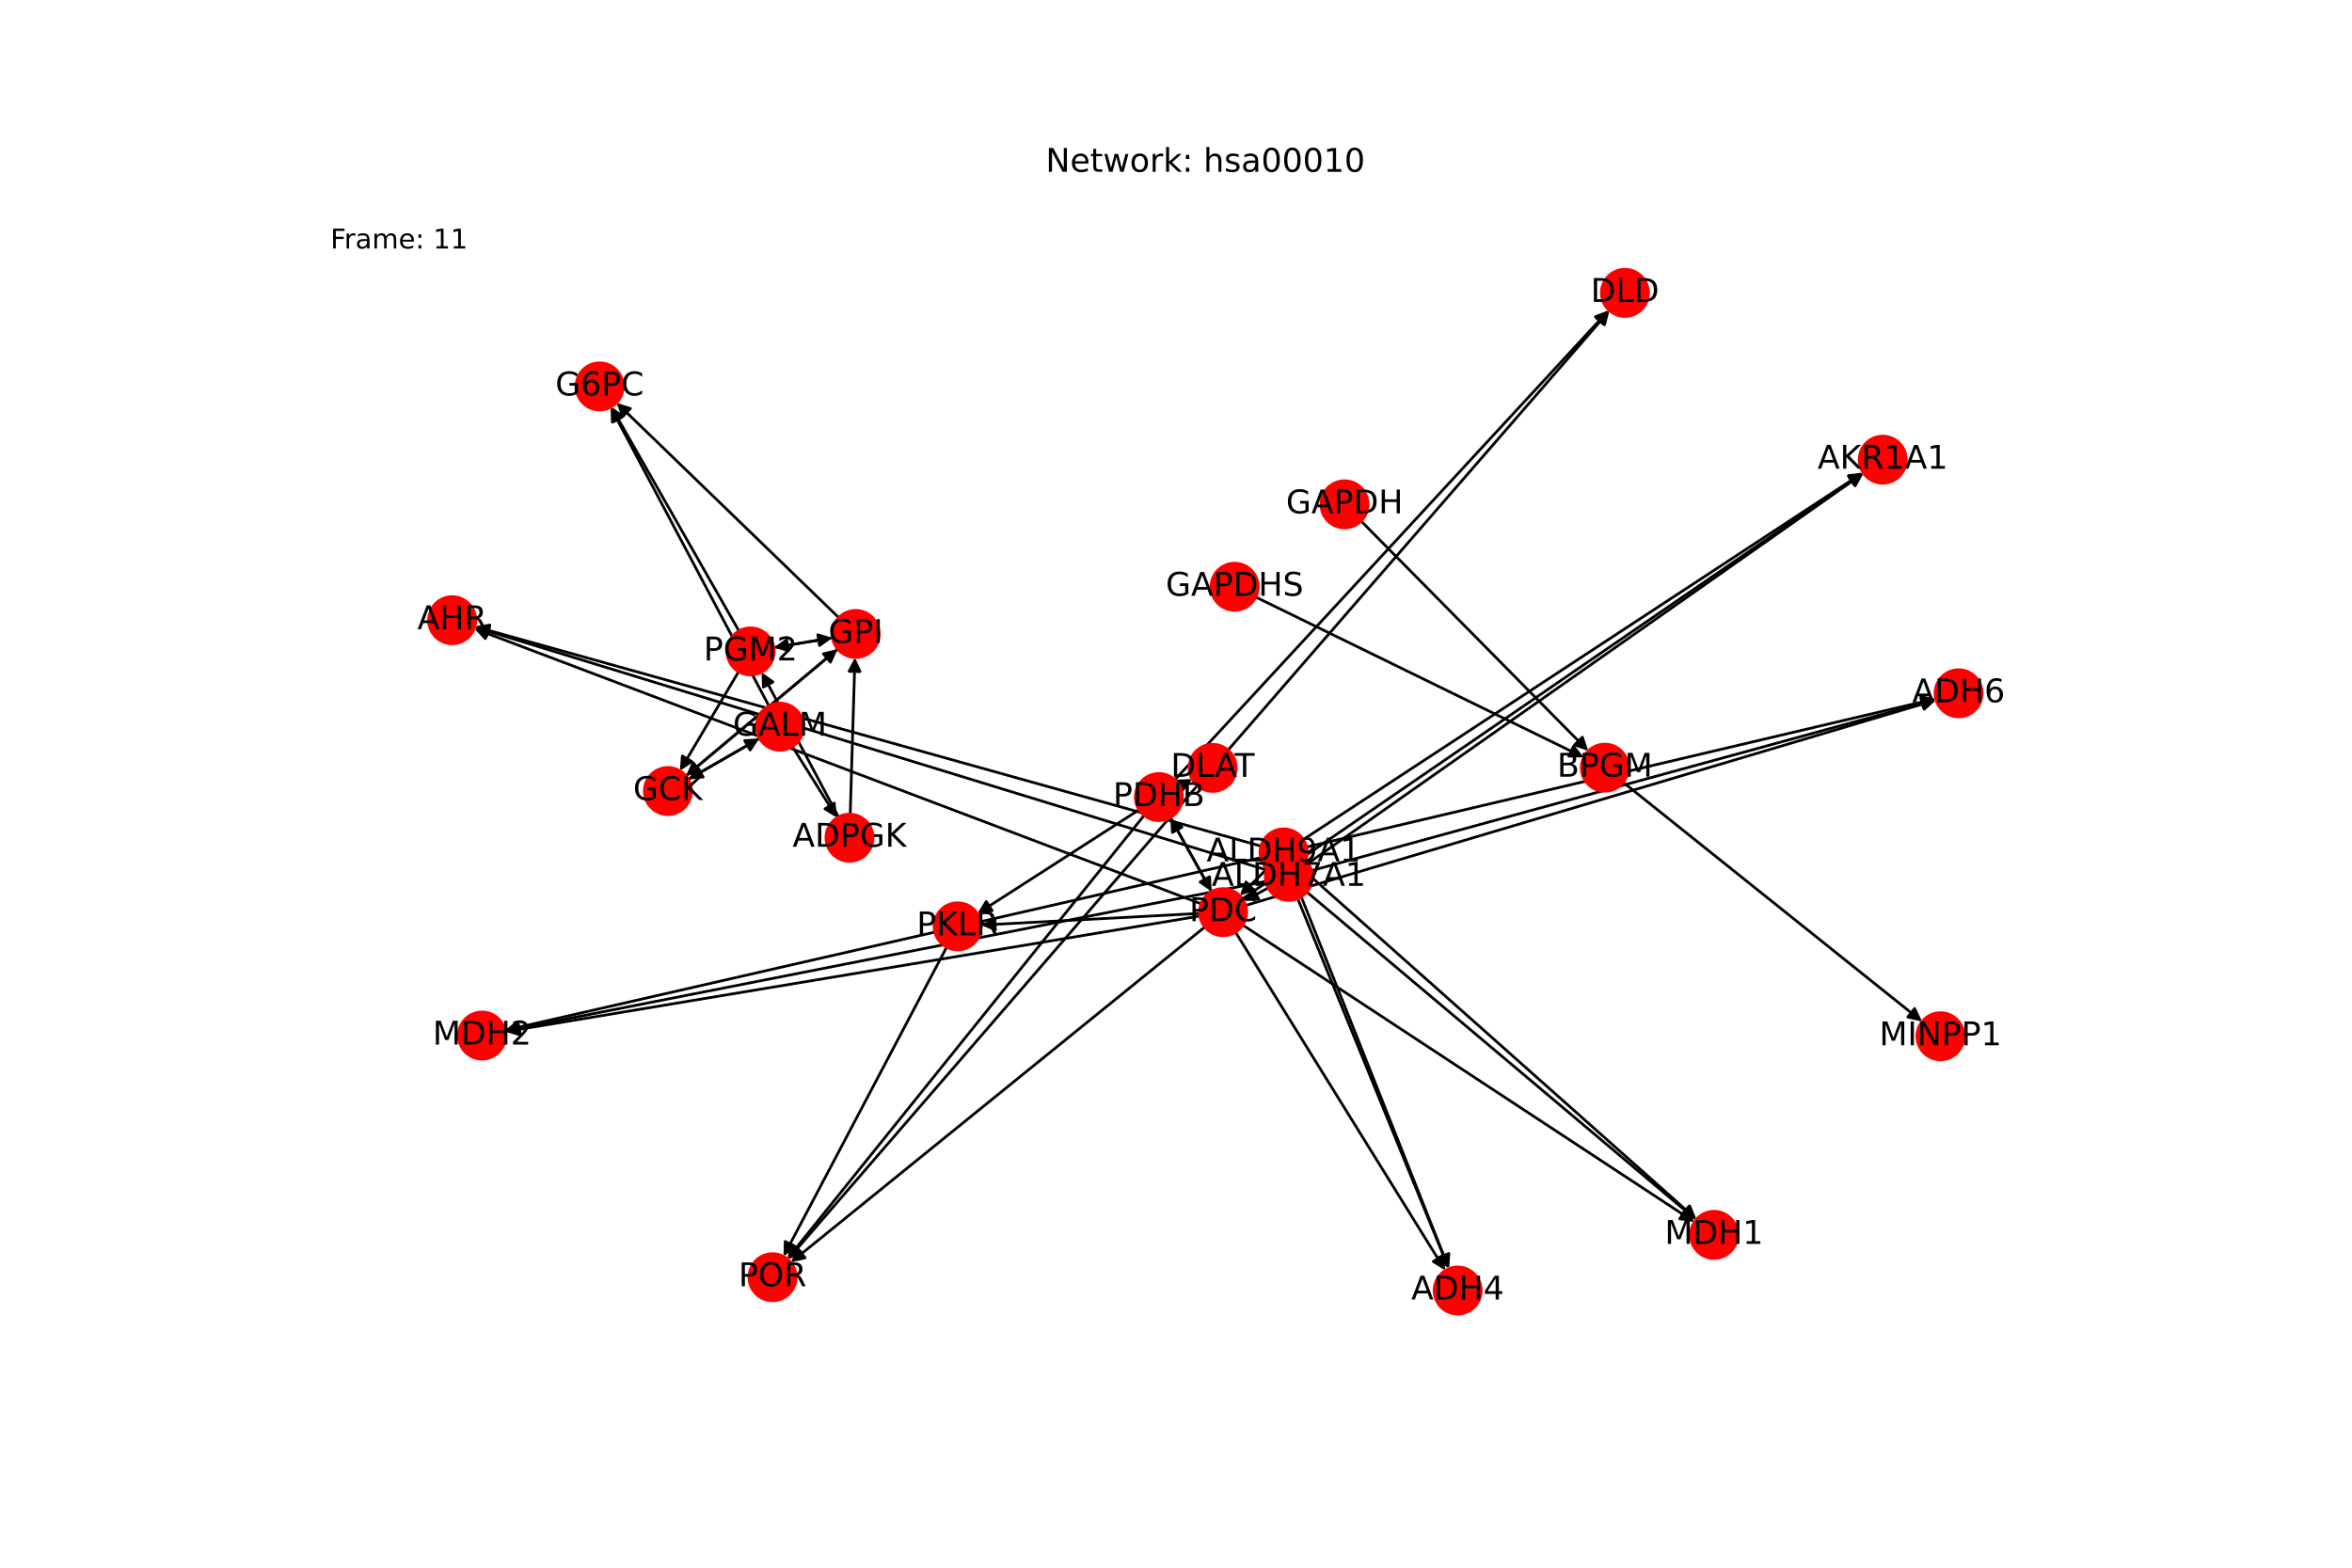 <?xml version="1.0" encoding="utf-8" standalone="no"?>
<!DOCTYPE svg PUBLIC "-//W3C//DTD SVG 1.1//EN"
  "http://www.w3.org/Graphics/SVG/1.1/DTD/svg11.dtd">
<!-- Created with matplotlib (https://matplotlib.org/) -->
<svg height="576pt" version="1.1" viewBox="0 0 864 576" width="864pt" xmlns="http://www.w3.org/2000/svg" xmlns:xlink="http://www.w3.org/1999/xlink">
 <defs>
  <style type="text/css">*{stroke-linecap:butt;stroke-linejoin:round;}</style>
 </defs>
 <g id="figure_1">
  <g id="patch_1">
   <path d="M 0 576 
L 864 576 
L 864 0 
L 0 0 
z
" style="fill:#ffffff;"/>
  </g>
  <g id="axes_1">
   <g id="patch_2">
    <path clip-path="url(#p2b8eb6b632)" d="M 456.444 330.247 
Q 570.466 252.021 683.567 174.427 
" style="fill:none;stroke:#000000;stroke-linecap:round;"/>
    <path clip-path="url(#p2b8eb6b632)" d="M 679.137 175.041 
L 683.567 174.427 
L 681.4 178.339 
L 679.137 175.041 
z
" style="stroke:#000000;stroke-linecap:round;"/>
   </g>
   <g id="patch_3">
    <path clip-path="url(#p2b8eb6b632)" d="M 441.202 332.076 
Q 307.702 281.51 175.249 231.339 
" style="fill:none;stroke:#000000;stroke-linecap:round;"/>
    <path clip-path="url(#p2b8eb6b632)" d="M 178.281 234.626 
L 175.249 231.339 
L 179.698 230.886 
L 178.281 234.626 
z
" style="stroke:#000000;stroke-linecap:round;"/>
   </g>
   <g id="patch_4">
    <path clip-path="url(#p2b8eb6b632)" d="M 453.866 342.505 
Q 492.386 404.647 530.316 465.838 
" style="fill:none;stroke:#000000;stroke-linecap:round;"/>
    <path clip-path="url(#p2b8eb6b632)" d="M 529.909 461.385 
L 530.316 465.838 
L 526.509 463.492 
L 529.909 461.385 
z
" style="stroke:#000000;stroke-linecap:round;"/>
   </g>
   <g id="patch_5">
    <path clip-path="url(#p2b8eb6b632)" d="M 457.603 332.675 
Q 584.399 294.938 710.123 257.52 
" style="fill:none;stroke:#000000;stroke-linecap:round;"/>
    <path clip-path="url(#p2b8eb6b632)" d="M 705.718 256.744 
L 710.123 257.52 
L 706.859 260.577 
L 705.718 256.744 
z
" style="stroke:#000000;stroke-linecap:round;"/>
   </g>
   <g id="patch_6">
    <path clip-path="url(#p2b8eb6b632)" d="M 445.085 327.579 
Q 437.512 313.999 430.483 301.395 
" style="fill:none;stroke:#000000;stroke-linecap:round;"/>
    <path clip-path="url(#p2b8eb6b632)" d="M 430.685 305.863 
L 430.483 301.395 
L 434.178 303.915 
L 430.685 305.863 
z
" style="stroke:#000000;stroke-linecap:round;"/>
   </g>
   <g id="patch_7">
    <path clip-path="url(#p2b8eb6b632)" d="M 440.659 335.607 
Q 400.549 337.748 361.555 339.83 
" style="fill:none;stroke:#000000;stroke-linecap:round;"/>
    <path clip-path="url(#p2b8eb6b632)" d="M 365.656 341.614 
L 361.555 339.83 
L 365.442 337.62 
L 365.656 341.614 
z
" style="stroke:#000000;stroke-linecap:round;"/>
   </g>
   <g id="patch_8">
    <path clip-path="url(#p2b8eb6b632)" d="M 456.539 339.901 
Q 539.479 394.43 621.485 448.343 
" style="fill:none;stroke:#000000;stroke-linecap:round;"/>
    <path clip-path="url(#p2b8eb6b632)" d="M 619.241 444.475 
L 621.485 448.343 
L 617.044 447.817 
L 619.241 444.475 
z
" style="stroke:#000000;stroke-linecap:round;"/>
   </g>
   <g id="patch_9">
    <path clip-path="url(#p2b8eb6b632)" d="M 440.759 336.568 
Q 313.187 357.814 186.718 378.876 
" style="fill:none;stroke:#000000;stroke-linecap:round;"/>
    <path clip-path="url(#p2b8eb6b632)" d="M 190.992 380.192 
L 186.718 378.876 
L 190.335 376.246 
L 190.992 380.192 
z
" style="stroke:#000000;stroke-linecap:round;"/>
   </g>
   <g id="patch_10">
    <path clip-path="url(#p2b8eb6b632)" d="M 442.573 340.599 
Q 366.545 402.21 291.386 463.117 
" style="fill:none;stroke:#000000;stroke-linecap:round;"/>
    <path clip-path="url(#p2b8eb6b632)" d="M 295.753 462.153 
L 291.386 463.117 
L 293.234 459.045 
L 295.753 462.153 
z
" style="stroke:#000000;stroke-linecap:round;"/>
   </g>
   <g id="patch_11">
    <path clip-path="url(#p2b8eb6b632)" d="M 451.147 275.585 
Q 521.193 194.865 590.506 114.99 
" style="fill:none;stroke:#000000;stroke-linecap:round;"/>
    <path clip-path="url(#p2b8eb6b632)" d="M 586.374 116.701 
L 590.506 114.99 
L 589.395 119.322 
L 586.374 116.701 
z
" style="stroke:#000000;stroke-linecap:round;"/>
   </g>
   <g id="patch_12">
    <path clip-path="url(#p2b8eb6b632)" d="M 439.807 288.682 
Q 364.63 375.7 290.183 461.872 
" style="fill:none;stroke:#000000;stroke-linecap:round;"/>
    <path clip-path="url(#p2b8eb6b632)" d="M 294.312 460.153 
L 290.183 461.872 
L 291.285 457.538 
L 294.312 460.153 
z
" style="stroke:#000000;stroke-linecap:round;"/>
   </g>
   <g id="patch_13">
    <path clip-path="url(#p2b8eb6b632)" d="M 282.44 259.335 
Q 253.382 204.481 224.846 150.615 
" style="fill:none;stroke:#000000;stroke-linecap:round;"/>
    <path clip-path="url(#p2b8eb6b632)" d="M 224.951 155.086 
L 224.846 150.615 
L 228.486 153.214 
L 224.951 155.086 
z
" style="stroke:#000000;stroke-linecap:round;"/>
   </g>
   <g id="patch_14">
    <path clip-path="url(#p2b8eb6b632)" d="M 278.983 271.303 
Q 265.923 278.812 253.833 285.765 
" style="fill:none;stroke:#000000;stroke-linecap:round;"/>
    <path clip-path="url(#p2b8eb6b632)" d="M 258.297 285.505 
L 253.833 285.765 
L 256.303 282.037 
L 258.297 285.505 
z
" style="stroke:#000000;stroke-linecap:round;"/>
   </g>
   <g id="patch_15">
    <path clip-path="url(#p2b8eb6b632)" d="M 291.092 274.325 
Q 299.277 287.389 306.869 299.506 
" style="fill:none;stroke:#000000;stroke-linecap:round;"/>
    <path clip-path="url(#p2b8eb6b632)" d="M 306.44 295.055 
L 306.869 299.506 
L 303.051 297.178 
L 306.44 295.055 
z
" style="stroke:#000000;stroke-linecap:round;"/>
   </g>
   <g id="patch_16">
    <path clip-path="url(#p2b8eb6b632)" d="M 596.298 287.472 
Q 651.187 331.399 705.202 374.627 
" style="fill:none;stroke:#000000;stroke-linecap:round;"/>
    <path clip-path="url(#p2b8eb6b632)" d="M 703.329 370.566 
L 705.202 374.627 
L 700.829 373.69 
L 703.329 370.566 
z
" style="stroke:#000000;stroke-linecap:round;"/>
   </g>
   <g id="patch_17">
    <path clip-path="url(#p2b8eb6b632)" d="M 465.818 326.27 
Q 461.377 328.657 457.921 330.514 
" style="fill:none;stroke:#000000;stroke-linecap:round;"/>
    <path clip-path="url(#p2b8eb6b632)" d="M 462.391 330.382 
L 457.921 330.514 
L 460.498 326.859 
L 462.391 330.382 
z
" style="stroke:#000000;stroke-linecap:round;"/>
   </g>
   <g id="patch_18">
    <path clip-path="url(#p2b8eb6b632)" d="M 480.537 317.19 
Q 582.537 245.534 683.622 174.521 
" style="fill:none;stroke:#000000;stroke-linecap:round;"/>
    <path clip-path="url(#p2b8eb6b632)" d="M 679.2 175.184 
L 683.622 174.521 
L 681.499 178.457 
L 679.2 175.184 
z
" style="stroke:#000000;stroke-linecap:round;"/>
   </g>
   <g id="patch_19">
    <path clip-path="url(#p2b8eb6b632)" d="M 465.172 319.63 
Q 319.78 275.024 175.457 230.745 
" style="fill:none;stroke:#000000;stroke-linecap:round;"/>
    <path clip-path="url(#p2b8eb6b632)" d="M 178.695 233.83 
L 175.457 230.745 
L 179.868 230.006 
L 178.695 233.83 
z
" style="stroke:#000000;stroke-linecap:round;"/>
   </g>
   <g id="patch_20">
    <path clip-path="url(#p2b8eb6b632)" d="M 476.721 330.186 
Q 504.459 398.161 531.776 465.099 
" style="fill:none;stroke:#000000;stroke-linecap:round;"/>
    <path clip-path="url(#p2b8eb6b632)" d="M 532.116 460.64 
L 531.776 465.099 
L 528.413 462.152 
L 532.116 460.64 
z
" style="stroke:#000000;stroke-linecap:round;"/>
   </g>
   <g id="patch_21">
    <path clip-path="url(#p2b8eb6b632)" d="M 481.803 319.88 
Q 596.472 288.45 710.063 257.315 
" style="fill:none;stroke:#000000;stroke-linecap:round;"/>
    <path clip-path="url(#p2b8eb6b632)" d="M 705.677 256.444 
L 710.063 257.315 
L 706.734 260.302 
L 705.677 256.444 
z
" style="stroke:#000000;stroke-linecap:round;"/>
   </g>
   <g id="patch_22">
    <path clip-path="url(#p2b8eb6b632)" d="M 480.073 327.747 
Q 551.551 387.941 622.173 447.414 
" style="fill:none;stroke:#000000;stroke-linecap:round;"/>
    <path clip-path="url(#p2b8eb6b632)" d="M 620.402 443.308 
L 622.173 447.414 
L 617.825 446.368 
L 620.402 443.308 
z
" style="stroke:#000000;stroke-linecap:round;"/>
   </g>
   <g id="patch_23">
    <path clip-path="url(#p2b8eb6b632)" d="M 464.952 323.841 
Q 325.263 351.326 186.67 378.594 
" style="fill:none;stroke:#000000;stroke-linecap:round;"/>
    <path clip-path="url(#p2b8eb6b632)" d="M 190.981 379.784 
L 186.67 378.594 
L 190.209 375.86 
L 190.981 379.784 
z
" style="stroke:#000000;stroke-linecap:round;"/>
   </g>
   <g id="patch_24">
    <path clip-path="url(#p2b8eb6b632)" d="M 465.377 319.283 
Q 460.422 324.173 456.263 328.278 
" style="fill:none;stroke:#000000;stroke-linecap:round;"/>
    <path clip-path="url(#p2b8eb6b632)" d="M 460.515 326.891 
L 456.263 328.278 
L 457.705 324.044 
L 460.515 326.891 
z
" style="stroke:#000000;stroke-linecap:round;"/>
   </g>
   <g id="patch_25">
    <path clip-path="url(#p2b8eb6b632)" d="M 478.786 308.449 
Q 581.587 241.047 683.453 174.257 
" style="fill:none;stroke:#000000;stroke-linecap:round;"/>
    <path clip-path="url(#p2b8eb6b632)" d="M 679.011 174.778 
L 683.453 174.257 
L 681.204 178.123 
L 679.011 174.778 
z
" style="stroke:#000000;stroke-linecap:round;"/>
   </g>
   <g id="patch_26">
    <path clip-path="url(#p2b8eb6b632)" d="M 463.204 310.869 
Q 318.824 270.537 175.519 230.506 
" style="fill:none;stroke:#000000;stroke-linecap:round;"/>
    <path clip-path="url(#p2b8eb6b632)" d="M 178.834 233.508 
L 175.519 230.506 
L 179.91 229.656 
L 178.834 233.508 
z
" style="stroke:#000000;stroke-linecap:round;"/>
   </g>
   <g id="patch_27">
    <path clip-path="url(#p2b8eb6b632)" d="M 474.739 321.247 
Q 503.506 393.676 531.861 465.067 
" style="fill:none;stroke:#000000;stroke-linecap:round;"/>
    <path clip-path="url(#p2b8eb6b632)" d="M 532.243 460.611 
L 531.861 465.067 
L 528.526 462.087 
L 532.243 460.611 
z
" style="stroke:#000000;stroke-linecap:round;"/>
   </g>
   <g id="patch_28">
    <path clip-path="url(#p2b8eb6b632)" d="M 479.968 311.212 
Q 595.515 283.965 709.974 256.975 
" style="fill:none;stroke:#000000;stroke-linecap:round;"/>
    <path clip-path="url(#p2b8eb6b632)" d="M 705.622 255.947 
L 709.974 256.975 
L 706.54 259.84 
L 705.622 255.947 
z
" style="stroke:#000000;stroke-linecap:round;"/>
   </g>
   <g id="patch_29">
    <path clip-path="url(#p2b8eb6b632)" d="M 478.015 318.951 
Q 550.599 383.457 622.347 447.22 
" style="fill:none;stroke:#000000;stroke-linecap:round;"/>
    <path clip-path="url(#p2b8eb6b632)" d="M 620.685 443.068 
L 622.347 447.22 
L 618.028 446.058 
L 620.685 443.068 
z
" style="stroke:#000000;stroke-linecap:round;"/>
   </g>
   <g id="patch_30">
    <path clip-path="url(#p2b8eb6b632)" d="M 463.099 315.128 
Q 324.309 346.84 186.608 378.304 
" style="fill:none;stroke:#000000;stroke-linecap:round;"/>
    <path clip-path="url(#p2b8eb6b632)" d="M 190.953 379.363 
L 186.608 378.304 
L 190.062 375.463 
L 190.953 379.363 
z
" style="stroke:#000000;stroke-linecap:round;"/>
   </g>
   <g id="patch_31">
    <path clip-path="url(#p2b8eb6b632)" d="M 433.33 288.719 
Q 435.593 287.491 436.873 286.796 
" style="fill:none;stroke:#000000;stroke-linecap:round;"/>
    <path clip-path="url(#p2b8eb6b632)" d="M 432.404 286.947 
L 436.873 286.796 
L 434.312 290.462 
L 432.404 286.947 
z
" style="stroke:#000000;stroke-linecap:round;"/>
   </g>
   <g id="patch_32">
    <path clip-path="url(#p2b8eb6b632)" d="M 431.599 286.489 
Q 511.316 200.23 590.274 114.791 
" style="fill:none;stroke:#000000;stroke-linecap:round;"/>
    <path clip-path="url(#p2b8eb6b632)" d="M 586.09 116.371 
L 590.274 114.791 
L 589.028 119.086 
L 586.09 116.371 
z
" style="stroke:#000000;stroke-linecap:round;"/>
   </g>
   <g id="patch_33">
    <path clip-path="url(#p2b8eb6b632)" d="M 429.938 300.418 
Q 437.511 313.998 444.54 326.602 
" style="fill:none;stroke:#000000;stroke-linecap:round;"/>
    <path clip-path="url(#p2b8eb6b632)" d="M 444.338 322.134 
L 444.54 326.602 
L 440.845 324.082 
L 444.338 322.134 
z
" style="stroke:#000000;stroke-linecap:round;"/>
   </g>
   <g id="patch_34">
    <path clip-path="url(#p2b8eb6b632)" d="M 418.434 297.533 
Q 388.754 316.602 360.015 335.066 
" style="fill:none;stroke:#000000;stroke-linecap:round;"/>
    <path clip-path="url(#p2b8eb6b632)" d="M 364.462 334.587 
L 360.015 335.066 
L 362.299 331.222 
L 364.462 334.587 
z
" style="stroke:#000000;stroke-linecap:round;"/>
   </g>
   <g id="patch_35">
    <path clip-path="url(#p2b8eb6b632)" d="M 420.29 299.601 
Q 354.754 381.063 289.92 461.653 
" style="fill:none;stroke:#000000;stroke-linecap:round;"/>
    <path clip-path="url(#p2b8eb6b632)" d="M 293.985 459.79 
L 289.92 461.653 
L 290.869 457.283 
L 293.985 459.79 
z
" style="stroke:#000000;stroke-linecap:round;"/>
   </g>
   <g id="patch_36">
    <path clip-path="url(#p2b8eb6b632)" d="M 347.749 348.012 
Q 317.788 404.815 288.349 460.628 
" style="fill:none;stroke:#000000;stroke-linecap:round;"/>
    <path clip-path="url(#p2b8eb6b632)" d="M 291.984 458.023 
L 288.349 460.628 
L 288.446 456.157 
L 291.984 458.023 
z
" style="stroke:#000000;stroke-linecap:round;"/>
   </g>
   <g id="patch_37">
    <path clip-path="url(#p2b8eb6b632)" d="M 500.007 191.466 
Q 541.727 233.682 582.661 275.103 
" style="fill:none;stroke:#000000;stroke-linecap:round;"/>
    <path clip-path="url(#p2b8eb6b632)" d="M 581.272 270.852 
L 582.661 275.103 
L 578.426 273.664 
L 581.272 270.852 
z
" style="stroke:#000000;stroke-linecap:round;"/>
   </g>
   <g id="patch_38">
    <path clip-path="url(#p2b8eb6b632)" d="M 461.317 219.389 
Q 521.535 248.823 580.749 277.766 
" style="fill:none;stroke:#000000;stroke-linecap:round;"/>
    <path clip-path="url(#p2b8eb6b632)" d="M 578.034 274.212 
L 580.749 277.766 
L 576.277 277.806 
L 578.034 274.212 
z
" style="stroke:#000000;stroke-linecap:round;"/>
   </g>
   <g id="patch_39">
    <path clip-path="url(#p2b8eb6b632)" d="M 308.107 226.909 
Q 267.301 187.452 227.299 148.772 
" style="fill:none;stroke:#000000;stroke-linecap:round;"/>
    <path clip-path="url(#p2b8eb6b632)" d="M 228.784 152.99 
L 227.299 148.772 
L 231.565 150.115 
L 228.784 152.99 
z
" style="stroke:#000000;stroke-linecap:round;"/>
   </g>
   <g id="patch_40">
    <path clip-path="url(#p2b8eb6b632)" d="M 305.789 234.35 
Q 295.027 236.139 285.369 237.744 
" style="fill:none;stroke:#000000;stroke-linecap:round;"/>
    <path clip-path="url(#p2b8eb6b632)" d="M 289.642 239.061 
L 285.369 237.744 
L 288.986 235.115 
L 289.642 239.061 
z
" style="stroke:#000000;stroke-linecap:round;"/>
   </g>
   <g id="patch_41">
    <path clip-path="url(#p2b8eb6b632)" d="M 307.692 238.486 
Q 279.843 261.786 252.852 284.368 
" style="fill:none;stroke:#000000;stroke-linecap:round;"/>
    <path clip-path="url(#p2b8eb6b632)" d="M 257.203 283.335 
L 252.852 284.368 
L 254.637 280.267 
L 257.203 283.335 
z
" style="stroke:#000000;stroke-linecap:round;"/>
   </g>
   <g id="patch_42">
    <path clip-path="url(#p2b8eb6b632)" d="M 271.439 231.82 
Q 247.997 190.66 225.108 150.472 
" style="fill:none;stroke:#000000;stroke-linecap:round;"/>
    <path clip-path="url(#p2b8eb6b632)" d="M 225.35 154.937 
L 225.108 150.472 
L 228.826 152.958 
L 225.35 154.937 
z
" style="stroke:#000000;stroke-linecap:round;"/>
   </g>
   <g id="patch_43">
    <path clip-path="url(#p2b8eb6b632)" d="M 284.27 237.927 
Q 295.032 236.138 304.691 234.532 
" style="fill:none;stroke:#000000;stroke-linecap:round;"/>
    <path clip-path="url(#p2b8eb6b632)" d="M 300.417 233.215 
L 304.691 234.532 
L 301.073 237.161 
L 300.417 233.215 
z
" style="stroke:#000000;stroke-linecap:round;"/>
   </g>
   <g id="patch_44">
    <path clip-path="url(#p2b8eb6b632)" d="M 271.313 246.801 
Q 260.54 264.995 250.337 282.226 
" style="fill:none;stroke:#000000;stroke-linecap:round;"/>
    <path clip-path="url(#p2b8eb6b632)" d="M 254.096 279.803 
L 250.337 282.226 
L 250.654 277.765 
L 254.096 279.803 
z
" style="stroke:#000000;stroke-linecap:round;"/>
   </g>
   <g id="patch_45">
    <path clip-path="url(#p2b8eb6b632)" d="M 252.865 286.321 
Q 265.925 278.811 278.015 271.859 
" style="fill:none;stroke:#000000;stroke-linecap:round;"/>
    <path clip-path="url(#p2b8eb6b632)" d="M 273.551 272.119 
L 278.015 271.859 
L 275.545 275.587 
L 273.551 272.119 
z
" style="stroke:#000000;stroke-linecap:round;"/>
   </g>
   <g id="patch_46">
    <path clip-path="url(#p2b8eb6b632)" d="M 251.997 285.083 
Q 279.845 261.784 306.836 239.202 
" style="fill:none;stroke:#000000;stroke-linecap:round;"/>
    <path clip-path="url(#p2b8eb6b632)" d="M 302.485 240.234 
L 306.836 239.202 
L 305.052 243.302 
L 302.485 240.234 
z
" style="stroke:#000000;stroke-linecap:round;"/>
   </g>
   <g id="patch_47">
    <path clip-path="url(#p2b8eb6b632)" d="M 312.326 299.137 
Q 313.198 270.363 314.036 242.707 
" style="fill:none;stroke:#000000;stroke-linecap:round;"/>
    <path clip-path="url(#p2b8eb6b632)" d="M 311.916 246.644 
L 314.036 242.707 
L 315.914 246.766 
L 311.916 246.644 
z
" style="stroke:#000000;stroke-linecap:round;"/>
   </g>
   <g id="patch_48">
    <path clip-path="url(#p2b8eb6b632)" d="M 308.002 300.146 
Q 293.894 273.571 280.311 247.983 
" style="fill:none;stroke:#000000;stroke-linecap:round;"/>
    <path clip-path="url(#p2b8eb6b632)" d="M 280.42 252.454 
L 280.311 247.983 
L 283.953 250.578 
L 280.42 252.454 
z
" style="stroke:#000000;stroke-linecap:round;"/>
   </g>
   <g id="PathCollection_1">
    <defs>
     <path d="M 0 8.66 
C 2.297 8.66 4.5 7.748 6.124 6.124 
C 7.748 4.5 8.66 2.297 8.66 -0 
C 8.66 -2.297 7.748 -4.5 6.124 -6.124 
C 4.5 -7.748 2.297 -8.66 0 -8.66 
C -2.297 -8.66 -4.5 -7.748 -6.124 -6.124 
C -7.748 -4.5 -8.66 -2.297 -8.66 0 
C -8.66 2.297 -7.748 4.5 -6.124 6.124 
C -4.5 7.748 -2.297 8.66 0 8.66 
z
" id="C0_0_4132731486"/>
    </defs>
    <g clip-path="url(#p2b8eb6b632)">
     <use style="fill:#ff0000;stroke:#ff0000;" x="449.304" xlink:href="#C0_0_4132731486" y="335.145"/>
    </g>
    <g clip-path="url(#p2b8eb6b632)">
     <use style="fill:#ff0000;stroke:#ff0000;" x="445.469" xlink:href="#C0_0_4132731486" y="282.128"/>
    </g>
    <g clip-path="url(#p2b8eb6b632)">
     <use style="fill:#ff0000;stroke:#ff0000;" x="286.492" xlink:href="#C0_0_4132731486" y="266.984"/>
    </g>
    <g clip-path="url(#p2b8eb6b632)">
     <use style="fill:#ff0000;stroke:#ff0000;" x="220.268" xlink:href="#C0_0_4132731486" y="141.974"/>
    </g>
    <g clip-path="url(#p2b8eb6b632)">
     <use style="fill:#ff0000;stroke:#ff0000;" x="596.913" xlink:href="#C0_0_4132731486" y="107.607"/>
    </g>
    <g clip-path="url(#p2b8eb6b632)">
     <use style="fill:#ff0000;stroke:#ff0000;" x="589.537" xlink:href="#C0_0_4132731486" y="282.061"/>
    </g>
    <g clip-path="url(#p2b8eb6b632)">
     <use style="fill:#ff0000;stroke:#ff0000;" x="712.836" xlink:href="#C0_0_4132731486" y="380.737"/>
    </g>
    <g clip-path="url(#p2b8eb6b632)">
     <use style="fill:#ff0000;stroke:#ff0000;" x="473.449" xlink:href="#C0_0_4132731486" y="322.169"/>
    </g>
    <g clip-path="url(#p2b8eb6b632)">
     <use style="fill:#ff0000;stroke:#ff0000;" x="471.542" xlink:href="#C0_0_4132731486" y="313.199"/>
    </g>
    <g clip-path="url(#p2b8eb6b632)">
     <use style="fill:#ff0000;stroke:#ff0000;" x="691.627" xlink:href="#C0_0_4132731486" y="168.898"/>
    </g>
    <g clip-path="url(#p2b8eb6b632)">
     <use style="fill:#ff0000;stroke:#ff0000;" x="166.106" xlink:href="#C0_0_4132731486" y="227.876"/>
    </g>
    <g clip-path="url(#p2b8eb6b632)">
     <use style="fill:#ff0000;stroke:#ff0000;" x="535.47" xlink:href="#C0_0_4132731486" y="474.153"/>
    </g>
    <g clip-path="url(#p2b8eb6b632)">
     <use style="fill:#ff0000;stroke:#ff0000;" x="719.494" xlink:href="#C0_0_4132731486" y="254.73"/>
    </g>
    <g clip-path="url(#p2b8eb6b632)">
     <use style="fill:#ff0000;stroke:#ff0000;" x="425.719" xlink:href="#C0_0_4132731486" y="292.852"/>
    </g>
    <g clip-path="url(#p2b8eb6b632)">
     <use style="fill:#ff0000;stroke:#ff0000;" x="351.789" xlink:href="#C0_0_4132731486" y="340.352"/>
    </g>
    <g clip-path="url(#p2b8eb6b632)">
     <use style="fill:#ff0000;stroke:#ff0000;" x="493.917" xlink:href="#C0_0_4132731486" y="185.304"/>
    </g>
    <g clip-path="url(#p2b8eb6b632)">
     <use style="fill:#ff0000;stroke:#ff0000;" x="453.535" xlink:href="#C0_0_4132731486" y="215.585"/>
    </g>
    <g clip-path="url(#p2b8eb6b632)">
     <use style="fill:#ff0000;stroke:#ff0000;" x="314.333" xlink:href="#C0_0_4132731486" y="232.93"/>
    </g>
    <g clip-path="url(#p2b8eb6b632)">
     <use style="fill:#ff0000;stroke:#ff0000;" x="275.726" xlink:href="#C0_0_4132731486" y="239.347"/>
    </g>
    <g clip-path="url(#p2b8eb6b632)">
     <use style="fill:#ff0000;stroke:#ff0000;" x="245.356" xlink:href="#C0_0_4132731486" y="290.64"/>
    </g>
    <g clip-path="url(#p2b8eb6b632)">
     <use style="fill:#ff0000;stroke:#ff0000;" x="629.654" xlink:href="#C0_0_4132731486" y="453.714"/>
    </g>
    <g clip-path="url(#p2b8eb6b632)">
     <use style="fill:#ff0000;stroke:#ff0000;" x="177.073" xlink:href="#C0_0_4132731486" y="380.483"/>
    </g>
    <g clip-path="url(#p2b8eb6b632)">
     <use style="fill:#ff0000;stroke:#ff0000;" x="283.789" xlink:href="#C0_0_4132731486" y="469.274"/>
    </g>
    <g clip-path="url(#p2b8eb6b632)">
     <use style="fill:#ff0000;stroke:#ff0000;" x="312.063" xlink:href="#C0_0_4132731486" y="307.796"/>
    </g>
   </g>
   <g id="text_1">
    <g clip-path="url(#p2b8eb6b632)">
     <!-- PDC -->
     <g transform="translate(436.876 338.456)scale(0.12 -0.12)">
      <defs>
       <path d="M 19.672 64.797 
L 19.672 37.406 
L 32.078 37.406 
Q 38.969 37.406 42.719 40.969 
Q 46.484 44.531 46.484 51.125 
Q 46.484 57.672 42.719 61.234 
Q 38.969 64.797 32.078 64.797 
z
M 9.812 72.906 
L 32.078 72.906 
Q 44.344 72.906 50.609 67.359 
Q 56.891 61.812 56.891 51.125 
Q 56.891 40.328 50.609 34.812 
Q 44.344 29.297 32.078 29.297 
L 19.672 29.297 
L 19.672 0 
L 9.812 0 
z
" id="DejaVuSans-80"/>
       <path d="M 19.672 64.797 
L 19.672 8.109 
L 31.594 8.109 
Q 46.688 8.109 53.688 14.938 
Q 60.688 21.781 60.688 36.531 
Q 60.688 51.172 53.688 57.984 
Q 46.688 64.797 31.594 64.797 
z
M 9.812 72.906 
L 30.078 72.906 
Q 51.266 72.906 61.172 64.094 
Q 71.094 55.281 71.094 36.531 
Q 71.094 17.672 61.125 8.828 
Q 51.172 0 30.078 0 
L 9.812 0 
z
" id="DejaVuSans-68"/>
       <path d="M 64.406 67.281 
L 64.406 56.891 
Q 59.422 61.531 53.781 63.812 
Q 48.141 66.109 41.797 66.109 
Q 29.297 66.109 22.656 58.469 
Q 16.016 50.828 16.016 36.375 
Q 16.016 21.969 22.656 14.328 
Q 29.297 6.688 41.797 6.688 
Q 48.141 6.688 53.781 8.984 
Q 59.422 11.281 64.406 15.922 
L 64.406 5.609 
Q 59.234 2.094 53.438 0.328 
Q 47.656 -1.422 41.219 -1.422 
Q 24.656 -1.422 15.125 8.703 
Q 5.609 18.844 5.609 36.375 
Q 5.609 53.953 15.125 64.078 
Q 24.656 74.219 41.219 74.219 
Q 47.75 74.219 53.531 72.484 
Q 59.328 70.75 64.406 67.281 
z
" id="DejaVuSans-67"/>
      </defs>
      <use xlink:href="#DejaVuSans-80"/>
      <use x="60.303" xlink:href="#DejaVuSans-68"/>
      <use x="137.305" xlink:href="#DejaVuSans-67"/>
     </g>
    </g>
   </g>
   <g id="text_2">
    <g clip-path="url(#p2b8eb6b632)">
     <!-- DLAT -->
     <g transform="translate(430.067 285.439)scale(0.12 -0.12)">
      <defs>
       <path d="M 9.812 72.906 
L 19.672 72.906 
L 19.672 8.297 
L 55.172 8.297 
L 55.172 0 
L 9.812 0 
z
" id="DejaVuSans-76"/>
       <path d="M 34.188 63.188 
L 20.797 26.906 
L 47.609 26.906 
z
M 28.609 72.906 
L 39.797 72.906 
L 67.578 0 
L 57.328 0 
L 50.688 18.703 
L 17.828 18.703 
L 11.188 0 
L 0.781 0 
z
" id="DejaVuSans-65"/>
       <path d="M -0.297 72.906 
L 61.375 72.906 
L 61.375 64.594 
L 35.5 64.594 
L 35.5 0 
L 25.594 0 
L 25.594 64.594 
L -0.297 64.594 
z
" id="DejaVuSans-84"/>
      </defs>
      <use xlink:href="#DejaVuSans-68"/>
      <use x="77.002" xlink:href="#DejaVuSans-76"/>
      <use x="134.965" xlink:href="#DejaVuSans-65"/>
      <use x="195.623" xlink:href="#DejaVuSans-84"/>
     </g>
    </g>
   </g>
   <g id="text_3">
    <g clip-path="url(#p2b8eb6b632)">
     <!-- GALM -->
     <g transform="translate(269.219 270.295)scale(0.12 -0.12)">
      <defs>
       <path d="M 59.516 10.406 
L 59.516 29.984 
L 43.406 29.984 
L 43.406 38.094 
L 69.281 38.094 
L 69.281 6.781 
Q 63.578 2.734 56.688 0.656 
Q 49.812 -1.422 42 -1.422 
Q 24.906 -1.422 15.25 8.562 
Q 5.609 18.562 5.609 36.375 
Q 5.609 54.25 15.25 64.234 
Q 24.906 74.219 42 74.219 
Q 49.125 74.219 55.547 72.453 
Q 61.969 70.703 67.391 67.281 
L 67.391 56.781 
Q 61.922 61.422 55.766 63.766 
Q 49.609 66.109 42.828 66.109 
Q 29.438 66.109 22.719 58.641 
Q 16.016 51.172 16.016 36.375 
Q 16.016 21.625 22.719 14.156 
Q 29.438 6.688 42.828 6.688 
Q 48.047 6.688 52.141 7.594 
Q 56.25 8.5 59.516 10.406 
z
" id="DejaVuSans-71"/>
       <path d="M 9.812 72.906 
L 24.516 72.906 
L 43.109 23.297 
L 61.812 72.906 
L 76.516 72.906 
L 76.516 0 
L 66.891 0 
L 66.891 64.016 
L 48.094 14.016 
L 38.188 14.016 
L 19.391 64.016 
L 19.391 0 
L 9.812 0 
z
" id="DejaVuSans-77"/>
      </defs>
      <use xlink:href="#DejaVuSans-71"/>
      <use x="77.49" xlink:href="#DejaVuSans-65"/>
      <use x="145.898" xlink:href="#DejaVuSans-76"/>
      <use x="201.611" xlink:href="#DejaVuSans-77"/>
     </g>
    </g>
   </g>
   <g id="text_4">
    <g clip-path="url(#p2b8eb6b632)">
     <!-- G6PC -->
     <g transform="translate(203.994 145.285)scale(0.12 -0.12)">
      <defs>
       <path d="M 33.016 40.375 
Q 26.375 40.375 22.484 35.828 
Q 18.609 31.297 18.609 23.391 
Q 18.609 15.531 22.484 10.953 
Q 26.375 6.391 33.016 6.391 
Q 39.656 6.391 43.531 10.953 
Q 47.406 15.531 47.406 23.391 
Q 47.406 31.297 43.531 35.828 
Q 39.656 40.375 33.016 40.375 
z
M 52.594 71.297 
L 52.594 62.312 
Q 48.875 64.062 45.094 64.984 
Q 41.312 65.922 37.594 65.922 
Q 27.828 65.922 22.672 59.328 
Q 17.531 52.734 16.797 39.406 
Q 19.672 43.656 24.016 45.922 
Q 28.375 48.188 33.594 48.188 
Q 44.578 48.188 50.953 41.516 
Q 57.328 34.859 57.328 23.391 
Q 57.328 12.156 50.688 5.359 
Q 44.047 -1.422 33.016 -1.422 
Q 20.359 -1.422 13.672 8.266 
Q 6.984 17.969 6.984 36.375 
Q 6.984 53.656 15.188 63.938 
Q 23.391 74.219 37.203 74.219 
Q 40.922 74.219 44.703 73.484 
Q 48.484 72.75 52.594 71.297 
z
" id="DejaVuSans-54"/>
      </defs>
      <use xlink:href="#DejaVuSans-71"/>
      <use x="77.49" xlink:href="#DejaVuSans-54"/>
      <use x="141.113" xlink:href="#DejaVuSans-80"/>
      <use x="201.416" xlink:href="#DejaVuSans-67"/>
     </g>
    </g>
   </g>
   <g id="text_5">
    <g clip-path="url(#p2b8eb6b632)">
     <!-- DLD -->
     <g transform="translate(584.33 110.919)scale(0.12 -0.12)">
      <use xlink:href="#DejaVuSans-68"/>
      <use x="77.002" xlink:href="#DejaVuSans-76"/>
      <use x="132.715" xlink:href="#DejaVuSans-68"/>
     </g>
    </g>
   </g>
   <g id="text_6">
    <g clip-path="url(#p2b8eb6b632)">
     <!-- BPGM -->
     <g transform="translate(571.976 285.372)scale(0.12 -0.12)">
      <defs>
       <path d="M 19.672 34.812 
L 19.672 8.109 
L 35.5 8.109 
Q 43.453 8.109 47.281 11.406 
Q 51.125 14.703 51.125 21.484 
Q 51.125 28.328 47.281 31.562 
Q 43.453 34.812 35.5 34.812 
z
M 19.672 64.797 
L 19.672 42.828 
L 34.281 42.828 
Q 41.5 42.828 45.031 45.531 
Q 48.578 48.25 48.578 53.812 
Q 48.578 59.328 45.031 62.062 
Q 41.5 64.797 34.281 64.797 
z
M 9.812 72.906 
L 35.016 72.906 
Q 46.297 72.906 52.391 68.219 
Q 58.5 63.531 58.5 54.891 
Q 58.5 48.188 55.375 44.234 
Q 52.25 40.281 46.188 39.312 
Q 53.469 37.75 57.5 32.781 
Q 61.531 27.828 61.531 20.406 
Q 61.531 10.641 54.891 5.312 
Q 48.25 0 35.984 0 
L 9.812 0 
z
" id="DejaVuSans-66"/>
      </defs>
      <use xlink:href="#DejaVuSans-66"/>
      <use x="68.604" xlink:href="#DejaVuSans-80"/>
      <use x="128.906" xlink:href="#DejaVuSans-71"/>
      <use x="206.396" xlink:href="#DejaVuSans-77"/>
     </g>
    </g>
   </g>
   <g id="text_7">
    <g clip-path="url(#p2b8eb6b632)">
     <!-- MINPP1 -->
     <g transform="translate(690.347 384.048)scale(0.12 -0.12)">
      <defs>
       <path d="M 9.812 72.906 
L 19.672 72.906 
L 19.672 0 
L 9.812 0 
z
" id="DejaVuSans-73"/>
       <path d="M 9.812 72.906 
L 23.094 72.906 
L 55.422 11.922 
L 55.422 72.906 
L 64.984 72.906 
L 64.984 0 
L 51.703 0 
L 19.391 60.984 
L 19.391 0 
L 9.812 0 
z
" id="DejaVuSans-78"/>
       <path d="M 12.406 8.297 
L 28.516 8.297 
L 28.516 63.922 
L 10.984 60.406 
L 10.984 69.391 
L 28.422 72.906 
L 38.281 72.906 
L 38.281 8.297 
L 54.391 8.297 
L 54.391 0 
L 12.406 0 
z
" id="DejaVuSans-49"/>
      </defs>
      <use xlink:href="#DejaVuSans-77"/>
      <use x="86.279" xlink:href="#DejaVuSans-73"/>
      <use x="115.771" xlink:href="#DejaVuSans-78"/>
      <use x="190.576" xlink:href="#DejaVuSans-80"/>
      <use x="250.879" xlink:href="#DejaVuSans-80"/>
      <use x="311.182" xlink:href="#DejaVuSans-49"/>
     </g>
    </g>
   </g>
   <g id="text_8">
    <g clip-path="url(#p2b8eb6b632)">
     <!-- ALDH7A1 -->
     <g transform="translate(445.13 325.481)scale(0.12 -0.12)">
      <defs>
       <path d="M 9.812 72.906 
L 19.672 72.906 
L 19.672 43.016 
L 55.516 43.016 
L 55.516 72.906 
L 65.375 72.906 
L 65.375 0 
L 55.516 0 
L 55.516 34.719 
L 19.672 34.719 
L 19.672 0 
L 9.812 0 
z
" id="DejaVuSans-72"/>
       <path d="M 8.203 72.906 
L 55.078 72.906 
L 55.078 68.703 
L 28.609 0 
L 18.312 0 
L 43.219 64.594 
L 8.203 64.594 
z
" id="DejaVuSans-55"/>
      </defs>
      <use xlink:href="#DejaVuSans-65"/>
      <use x="68.408" xlink:href="#DejaVuSans-76"/>
      <use x="124.121" xlink:href="#DejaVuSans-68"/>
      <use x="201.123" xlink:href="#DejaVuSans-72"/>
      <use x="276.318" xlink:href="#DejaVuSans-55"/>
      <use x="339.941" xlink:href="#DejaVuSans-65"/>
      <use x="408.35" xlink:href="#DejaVuSans-49"/>
     </g>
    </g>
   </g>
   <g id="text_9">
    <g clip-path="url(#p2b8eb6b632)">
     <!-- ALDH9A1 -->
     <g transform="translate(443.223 316.51)scale(0.12 -0.12)">
      <defs>
       <path d="M 10.984 1.516 
L 10.984 10.5 
Q 14.703 8.734 18.5 7.812 
Q 22.312 6.891 25.984 6.891 
Q 35.75 6.891 40.891 13.453 
Q 46.047 20.016 46.781 33.406 
Q 43.953 29.203 39.594 26.953 
Q 35.25 24.703 29.984 24.703 
Q 19.047 24.703 12.672 31.312 
Q 6.297 37.938 6.297 49.422 
Q 6.297 60.641 12.938 67.422 
Q 19.578 74.219 30.609 74.219 
Q 43.266 74.219 49.922 64.516 
Q 56.594 54.828 56.594 36.375 
Q 56.594 19.141 48.406 8.859 
Q 40.234 -1.422 26.422 -1.422 
Q 22.703 -1.422 18.891 -0.688 
Q 15.094 0.047 10.984 1.516 
z
M 30.609 32.422 
Q 37.25 32.422 41.125 36.953 
Q 45.016 41.5 45.016 49.422 
Q 45.016 57.281 41.125 61.844 
Q 37.25 66.406 30.609 66.406 
Q 23.969 66.406 20.094 61.844 
Q 16.219 57.281 16.219 49.422 
Q 16.219 41.5 20.094 36.953 
Q 23.969 32.422 30.609 32.422 
z
" id="DejaVuSans-57"/>
      </defs>
      <use xlink:href="#DejaVuSans-65"/>
      <use x="68.408" xlink:href="#DejaVuSans-76"/>
      <use x="124.121" xlink:href="#DejaVuSans-68"/>
      <use x="201.123" xlink:href="#DejaVuSans-72"/>
      <use x="276.318" xlink:href="#DejaVuSans-57"/>
      <use x="339.941" xlink:href="#DejaVuSans-65"/>
      <use x="408.35" xlink:href="#DejaVuSans-49"/>
     </g>
    </g>
   </g>
   <g id="text_10">
    <g clip-path="url(#p2b8eb6b632)">
     <!-- AKR1A1 -->
     <g transform="translate(667.679 172.209)scale(0.12 -0.12)">
      <defs>
       <path d="M 9.812 72.906 
L 19.672 72.906 
L 19.672 42.094 
L 52.391 72.906 
L 65.094 72.906 
L 28.906 38.922 
L 67.672 0 
L 54.688 0 
L 19.672 35.109 
L 19.672 0 
L 9.812 0 
z
" id="DejaVuSans-75"/>
       <path d="M 44.391 34.188 
Q 47.562 33.109 50.562 29.594 
Q 53.562 26.078 56.594 19.922 
L 66.609 0 
L 56 0 
L 46.688 18.703 
Q 43.062 26.031 39.672 28.422 
Q 36.281 30.812 30.422 30.812 
L 19.672 30.812 
L 19.672 0 
L 9.812 0 
L 9.812 72.906 
L 32.078 72.906 
Q 44.578 72.906 50.734 67.672 
Q 56.891 62.453 56.891 51.906 
Q 56.891 45.016 53.688 40.469 
Q 50.484 35.938 44.391 34.188 
z
M 19.672 64.797 
L 19.672 38.922 
L 32.078 38.922 
Q 39.203 38.922 42.844 42.219 
Q 46.484 45.516 46.484 51.906 
Q 46.484 58.297 42.844 61.547 
Q 39.203 64.797 32.078 64.797 
z
" id="DejaVuSans-82"/>
      </defs>
      <use xlink:href="#DejaVuSans-65"/>
      <use x="68.408" xlink:href="#DejaVuSans-75"/>
      <use x="133.984" xlink:href="#DejaVuSans-82"/>
      <use x="203.467" xlink:href="#DejaVuSans-49"/>
      <use x="267.09" xlink:href="#DejaVuSans-65"/>
      <use x="335.498" xlink:href="#DejaVuSans-49"/>
     </g>
    </g>
   </g>
   <g id="text_11">
    <g clip-path="url(#p2b8eb6b632)">
     <!-- AHR -->
     <g transform="translate(153.32 231.187)scale(0.12 -0.12)">
      <use xlink:href="#DejaVuSans-65"/>
      <use x="68.408" xlink:href="#DejaVuSans-72"/>
      <use x="143.604" xlink:href="#DejaVuSans-82"/>
     </g>
    </g>
   </g>
   <g id="text_12">
    <g clip-path="url(#p2b8eb6b632)">
     <!-- ADH4 -->
     <g transform="translate(518.416 477.464)scale(0.12 -0.12)">
      <defs>
       <path d="M 37.797 64.312 
L 12.891 25.391 
L 37.797 25.391 
z
M 35.203 72.906 
L 47.609 72.906 
L 47.609 25.391 
L 58.016 25.391 
L 58.016 17.188 
L 47.609 17.188 
L 47.609 0 
L 37.797 0 
L 37.797 17.188 
L 4.891 17.188 
L 4.891 26.703 
z
" id="DejaVuSans-52"/>
      </defs>
      <use xlink:href="#DejaVuSans-65"/>
      <use x="68.408" xlink:href="#DejaVuSans-68"/>
      <use x="145.41" xlink:href="#DejaVuSans-72"/>
      <use x="220.605" xlink:href="#DejaVuSans-52"/>
     </g>
    </g>
   </g>
   <g id="text_13">
    <g clip-path="url(#p2b8eb6b632)">
     <!-- ADH6 -->
     <g transform="translate(702.44 258.042)scale(0.12 -0.12)">
      <use xlink:href="#DejaVuSans-65"/>
      <use x="68.408" xlink:href="#DejaVuSans-68"/>
      <use x="145.41" xlink:href="#DejaVuSans-72"/>
      <use x="220.605" xlink:href="#DejaVuSans-54"/>
     </g>
    </g>
   </g>
   <g id="text_14">
    <g clip-path="url(#p2b8eb6b632)">
     <!-- PDHB -->
     <g transform="translate(408.853 296.163)scale(0.12 -0.12)">
      <use xlink:href="#DejaVuSans-80"/>
      <use x="60.303" xlink:href="#DejaVuSans-68"/>
      <use x="137.305" xlink:href="#DejaVuSans-72"/>
      <use x="212.5" xlink:href="#DejaVuSans-66"/>
     </g>
    </g>
   </g>
   <g id="text_15">
    <g clip-path="url(#p2b8eb6b632)">
     <!-- PKLR -->
     <g transform="translate(336.725 343.663)scale(0.12 -0.12)">
      <use xlink:href="#DejaVuSans-80"/>
      <use x="60.303" xlink:href="#DejaVuSans-75"/>
      <use x="125.879" xlink:href="#DejaVuSans-76"/>
      <use x="181.592" xlink:href="#DejaVuSans-82"/>
     </g>
    </g>
   </g>
   <g id="text_16">
    <g clip-path="url(#p2b8eb6b632)">
     <!-- GAPDH -->
     <g transform="translate(472.414 188.615)scale(0.12 -0.12)">
      <use xlink:href="#DejaVuSans-71"/>
      <use x="77.49" xlink:href="#DejaVuSans-65"/>
      <use x="145.898" xlink:href="#DejaVuSans-80"/>
      <use x="206.201" xlink:href="#DejaVuSans-68"/>
      <use x="283.203" xlink:href="#DejaVuSans-72"/>
     </g>
    </g>
   </g>
   <g id="text_17">
    <g clip-path="url(#p2b8eb6b632)">
     <!-- GAPDHS -->
     <g transform="translate(428.222 218.897)scale(0.12 -0.12)">
      <defs>
       <path d="M 53.516 70.516 
L 53.516 60.891 
Q 47.906 63.578 42.922 64.891 
Q 37.938 66.219 33.297 66.219 
Q 25.25 66.219 20.875 63.094 
Q 16.5 59.969 16.5 54.203 
Q 16.5 49.359 19.406 46.891 
Q 22.312 44.438 30.422 42.922 
L 36.375 41.703 
Q 47.406 39.594 52.656 34.297 
Q 57.906 29 57.906 20.125 
Q 57.906 9.516 50.797 4.047 
Q 43.703 -1.422 29.984 -1.422 
Q 24.812 -1.422 18.969 -0.25 
Q 13.141 0.922 6.891 3.219 
L 6.891 13.375 
Q 12.891 10.016 18.656 8.297 
Q 24.422 6.594 29.984 6.594 
Q 38.422 6.594 43.016 9.906 
Q 47.609 13.234 47.609 19.391 
Q 47.609 24.75 44.312 27.781 
Q 41.016 30.812 33.5 32.328 
L 27.484 33.5 
Q 16.453 35.688 11.516 40.375 
Q 6.594 45.062 6.594 53.422 
Q 6.594 63.094 13.406 68.656 
Q 20.219 74.219 32.172 74.219 
Q 37.312 74.219 42.625 73.281 
Q 47.953 72.359 53.516 70.516 
z
" id="DejaVuSans-83"/>
      </defs>
      <use xlink:href="#DejaVuSans-71"/>
      <use x="77.49" xlink:href="#DejaVuSans-65"/>
      <use x="145.898" xlink:href="#DejaVuSans-80"/>
      <use x="206.201" xlink:href="#DejaVuSans-68"/>
      <use x="283.203" xlink:href="#DejaVuSans-72"/>
      <use x="358.398" xlink:href="#DejaVuSans-83"/>
     </g>
    </g>
   </g>
   <g id="text_18">
    <g clip-path="url(#p2b8eb6b632)">
     <!-- GPI -->
     <g transform="translate(304.296 236.241)scale(0.12 -0.12)">
      <use xlink:href="#DejaVuSans-71"/>
      <use x="77.49" xlink:href="#DejaVuSans-80"/>
      <use x="137.793" xlink:href="#DejaVuSans-73"/>
     </g>
    </g>
   </g>
   <g id="text_19">
    <g clip-path="url(#p2b8eb6b632)">
     <!-- PGM2 -->
     <g transform="translate(258.465 242.658)scale(0.12 -0.12)">
      <defs>
       <path d="M 19.188 8.297 
L 53.609 8.297 
L 53.609 0 
L 7.328 0 
L 7.328 8.297 
Q 12.938 14.109 22.625 23.891 
Q 32.328 33.688 34.812 36.531 
Q 39.547 41.844 41.422 45.531 
Q 43.312 49.219 43.312 52.781 
Q 43.312 58.594 39.234 62.25 
Q 35.156 65.922 28.609 65.922 
Q 23.969 65.922 18.812 64.312 
Q 13.672 62.703 7.812 59.422 
L 7.812 69.391 
Q 13.766 71.781 18.938 73 
Q 24.125 74.219 28.422 74.219 
Q 39.75 74.219 46.484 68.547 
Q 53.219 62.891 53.219 53.422 
Q 53.219 48.922 51.531 44.891 
Q 49.859 40.875 45.406 35.406 
Q 44.188 33.984 37.641 27.219 
Q 31.109 20.453 19.188 8.297 
z
" id="DejaVuSans-50"/>
      </defs>
      <use xlink:href="#DejaVuSans-80"/>
      <use x="60.303" xlink:href="#DejaVuSans-71"/>
      <use x="137.793" xlink:href="#DejaVuSans-77"/>
      <use x="224.072" xlink:href="#DejaVuSans-50"/>
     </g>
    </g>
   </g>
   <g id="text_20">
    <g clip-path="url(#p2b8eb6b632)">
     <!-- GCK -->
     <g transform="translate(232.582 293.951)scale(0.12 -0.12)">
      <use xlink:href="#DejaVuSans-71"/>
      <use x="77.49" xlink:href="#DejaVuSans-67"/>
      <use x="147.314" xlink:href="#DejaVuSans-75"/>
     </g>
    </g>
   </g>
   <g id="text_21">
    <g clip-path="url(#p2b8eb6b632)">
     <!-- MDH1 -->
     <g transform="translate(611.528 457.026)scale(0.12 -0.12)">
      <use xlink:href="#DejaVuSans-77"/>
      <use x="86.279" xlink:href="#DejaVuSans-68"/>
      <use x="163.281" xlink:href="#DejaVuSans-72"/>
      <use x="238.477" xlink:href="#DejaVuSans-49"/>
     </g>
    </g>
   </g>
   <g id="text_22">
    <g clip-path="url(#p2b8eb6b632)">
     <!-- MDH2 -->
     <g transform="translate(158.947 383.794)scale(0.12 -0.12)">
      <use xlink:href="#DejaVuSans-77"/>
      <use x="86.279" xlink:href="#DejaVuSans-68"/>
      <use x="163.281" xlink:href="#DejaVuSans-72"/>
      <use x="238.477" xlink:href="#DejaVuSans-50"/>
     </g>
    </g>
   </g>
   <g id="text_23">
    <g clip-path="url(#p2b8eb6b632)">
     <!-- POR -->
     <g transform="translate(271.279 472.585)scale(0.12 -0.12)">
      <defs>
       <path d="M 39.406 66.219 
Q 28.656 66.219 22.328 58.203 
Q 16.016 50.203 16.016 36.375 
Q 16.016 22.609 22.328 14.594 
Q 28.656 6.594 39.406 6.594 
Q 50.141 6.594 56.422 14.594 
Q 62.703 22.609 62.703 36.375 
Q 62.703 50.203 56.422 58.203 
Q 50.141 66.219 39.406 66.219 
z
M 39.406 74.219 
Q 54.734 74.219 63.906 63.938 
Q 73.094 53.656 73.094 36.375 
Q 73.094 19.141 63.906 8.859 
Q 54.734 -1.422 39.406 -1.422 
Q 24.031 -1.422 14.812 8.828 
Q 5.609 19.094 5.609 36.375 
Q 5.609 53.656 14.812 63.938 
Q 24.031 74.219 39.406 74.219 
z
" id="DejaVuSans-79"/>
      </defs>
      <use xlink:href="#DejaVuSans-80"/>
      <use x="60.303" xlink:href="#DejaVuSans-79"/>
      <use x="139.014" xlink:href="#DejaVuSans-82"/>
     </g>
    </g>
   </g>
   <g id="text_24">
    <g clip-path="url(#p2b8eb6b632)">
     <!-- ADPGK -->
     <g transform="translate(291.137 311.107)scale(0.12 -0.12)">
      <use xlink:href="#DejaVuSans-65"/>
      <use x="68.408" xlink:href="#DejaVuSans-68"/>
      <use x="145.41" xlink:href="#DejaVuSans-80"/>
      <use x="205.713" xlink:href="#DejaVuSans-71"/>
      <use x="283.203" xlink:href="#DejaVuSans-75"/>
     </g>
    </g>
   </g>
   <g id="text_25">
    <!-- Frame: 11 -->
    <g transform="translate(121.392 91.296)scale(0.1 -0.1)">
     <defs>
      <path d="M 9.812 72.906 
L 51.703 72.906 
L 51.703 64.594 
L 19.672 64.594 
L 19.672 43.109 
L 48.578 43.109 
L 48.578 34.812 
L 19.672 34.812 
L 19.672 0 
L 9.812 0 
z
" id="DejaVuSans-70"/>
      <path d="M 41.109 46.297 
Q 39.594 47.172 37.812 47.578 
Q 36.031 48 33.891 48 
Q 26.266 48 22.188 43.047 
Q 18.109 38.094 18.109 28.812 
L 18.109 0 
L 9.078 0 
L 9.078 54.688 
L 18.109 54.688 
L 18.109 46.188 
Q 20.953 51.172 25.484 53.578 
Q 30.031 56 36.531 56 
Q 37.453 56 38.578 55.875 
Q 39.703 55.766 41.062 55.516 
z
" id="DejaVuSans-114"/>
      <path d="M 34.281 27.484 
Q 23.391 27.484 19.188 25 
Q 14.984 22.516 14.984 16.5 
Q 14.984 11.719 18.141 8.906 
Q 21.297 6.109 26.703 6.109 
Q 34.188 6.109 38.703 11.406 
Q 43.219 16.703 43.219 25.484 
L 43.219 27.484 
z
M 52.203 31.203 
L 52.203 0 
L 43.219 0 
L 43.219 8.297 
Q 40.141 3.328 35.547 0.953 
Q 30.953 -1.422 24.312 -1.422 
Q 15.922 -1.422 10.953 3.297 
Q 6 8.016 6 15.922 
Q 6 25.141 12.172 29.828 
Q 18.359 34.516 30.609 34.516 
L 43.219 34.516 
L 43.219 35.406 
Q 43.219 41.609 39.141 45 
Q 35.062 48.391 27.688 48.391 
Q 23 48.391 18.547 47.266 
Q 14.109 46.141 10.016 43.891 
L 10.016 52.203 
Q 14.938 54.109 19.578 55.047 
Q 24.219 56 28.609 56 
Q 40.484 56 46.344 49.844 
Q 52.203 43.703 52.203 31.203 
z
" id="DejaVuSans-97"/>
      <path d="M 52 44.188 
Q 55.375 50.25 60.062 53.125 
Q 64.75 56 71.094 56 
Q 79.641 56 84.281 50.016 
Q 88.922 44.047 88.922 33.016 
L 88.922 0 
L 79.891 0 
L 79.891 32.719 
Q 79.891 40.578 77.094 44.375 
Q 74.312 48.188 68.609 48.188 
Q 61.625 48.188 57.562 43.547 
Q 53.516 38.922 53.516 30.906 
L 53.516 0 
L 44.484 0 
L 44.484 32.719 
Q 44.484 40.625 41.703 44.406 
Q 38.922 48.188 33.109 48.188 
Q 26.219 48.188 22.156 43.531 
Q 18.109 38.875 18.109 30.906 
L 18.109 0 
L 9.078 0 
L 9.078 54.688 
L 18.109 54.688 
L 18.109 46.188 
Q 21.188 51.219 25.484 53.609 
Q 29.781 56 35.688 56 
Q 41.656 56 45.828 52.969 
Q 50 49.953 52 44.188 
z
" id="DejaVuSans-109"/>
      <path d="M 56.203 29.594 
L 56.203 25.203 
L 14.891 25.203 
Q 15.484 15.922 20.484 11.062 
Q 25.484 6.203 34.422 6.203 
Q 39.594 6.203 44.453 7.469 
Q 49.312 8.734 54.109 11.281 
L 54.109 2.781 
Q 49.266 0.734 44.188 -0.344 
Q 39.109 -1.422 33.891 -1.422 
Q 20.797 -1.422 13.156 6.188 
Q 5.516 13.812 5.516 26.812 
Q 5.516 40.234 12.766 48.109 
Q 20.016 56 32.328 56 
Q 43.359 56 49.781 48.891 
Q 56.203 41.797 56.203 29.594 
z
M 47.219 32.234 
Q 47.125 39.594 43.094 43.984 
Q 39.062 48.391 32.422 48.391 
Q 24.906 48.391 20.391 44.141 
Q 15.875 39.891 15.188 32.172 
z
" id="DejaVuSans-101"/>
      <path d="M 11.719 12.406 
L 22.016 12.406 
L 22.016 0 
L 11.719 0 
z
M 11.719 51.703 
L 22.016 51.703 
L 22.016 39.312 
L 11.719 39.312 
z
" id="DejaVuSans-58"/>
      <path id="DejaVuSans-32"/>
     </defs>
     <use xlink:href="#DejaVuSans-70"/>
     <use x="50.27" xlink:href="#DejaVuSans-114"/>
     <use x="91.383" xlink:href="#DejaVuSans-97"/>
     <use x="152.662" xlink:href="#DejaVuSans-109"/>
     <use x="250.074" xlink:href="#DejaVuSans-101"/>
     <use x="311.598" xlink:href="#DejaVuSans-58"/>
     <use x="345.289" xlink:href="#DejaVuSans-32"/>
     <use x="377.076" xlink:href="#DejaVuSans-49"/>
     <use x="440.699" xlink:href="#DejaVuSans-49"/>
    </g>
   </g>
   <g id="text_26">
    <!-- Network: hsa00010 -->
    <g transform="translate(384.127 63.12)scale(0.12 -0.12)">
     <defs>
      <path d="M 18.312 70.219 
L 18.312 54.688 
L 36.812 54.688 
L 36.812 47.703 
L 18.312 47.703 
L 18.312 18.016 
Q 18.312 11.328 20.141 9.422 
Q 21.969 7.516 27.594 7.516 
L 36.812 7.516 
L 36.812 0 
L 27.594 0 
Q 17.188 0 13.234 3.875 
Q 9.281 7.766 9.281 18.016 
L 9.281 47.703 
L 2.688 47.703 
L 2.688 54.688 
L 9.281 54.688 
L 9.281 70.219 
z
" id="DejaVuSans-116"/>
      <path d="M 4.203 54.688 
L 13.188 54.688 
L 24.422 12.016 
L 35.594 54.688 
L 46.188 54.688 
L 57.422 12.016 
L 68.609 54.688 
L 77.594 54.688 
L 63.281 0 
L 52.688 0 
L 40.922 44.828 
L 29.109 0 
L 18.5 0 
z
" id="DejaVuSans-119"/>
      <path d="M 30.609 48.391 
Q 23.391 48.391 19.188 42.75 
Q 14.984 37.109 14.984 27.297 
Q 14.984 17.484 19.156 11.844 
Q 23.344 6.203 30.609 6.203 
Q 37.797 6.203 41.984 11.859 
Q 46.188 17.531 46.188 27.297 
Q 46.188 37.016 41.984 42.703 
Q 37.797 48.391 30.609 48.391 
z
M 30.609 56 
Q 42.328 56 49.016 48.375 
Q 55.719 40.766 55.719 27.297 
Q 55.719 13.875 49.016 6.219 
Q 42.328 -1.422 30.609 -1.422 
Q 18.844 -1.422 12.172 6.219 
Q 5.516 13.875 5.516 27.297 
Q 5.516 40.766 12.172 48.375 
Q 18.844 56 30.609 56 
z
" id="DejaVuSans-111"/>
      <path d="M 9.078 75.984 
L 18.109 75.984 
L 18.109 31.109 
L 44.922 54.688 
L 56.391 54.688 
L 27.391 29.109 
L 57.625 0 
L 45.906 0 
L 18.109 26.703 
L 18.109 0 
L 9.078 0 
z
" id="DejaVuSans-107"/>
      <path d="M 54.891 33.016 
L 54.891 0 
L 45.906 0 
L 45.906 32.719 
Q 45.906 40.484 42.875 44.328 
Q 39.844 48.188 33.797 48.188 
Q 26.516 48.188 22.312 43.547 
Q 18.109 38.922 18.109 30.906 
L 18.109 0 
L 9.078 0 
L 9.078 75.984 
L 18.109 75.984 
L 18.109 46.188 
Q 21.344 51.125 25.703 53.562 
Q 30.078 56 35.797 56 
Q 45.219 56 50.047 50.172 
Q 54.891 44.344 54.891 33.016 
z
" id="DejaVuSans-104"/>
      <path d="M 44.281 53.078 
L 44.281 44.578 
Q 40.484 46.531 36.375 47.5 
Q 32.281 48.484 27.875 48.484 
Q 21.188 48.484 17.844 46.438 
Q 14.5 44.391 14.5 40.281 
Q 14.5 37.156 16.891 35.375 
Q 19.281 33.594 26.516 31.984 
L 29.594 31.297 
Q 39.156 29.25 43.188 25.516 
Q 47.219 21.781 47.219 15.094 
Q 47.219 7.469 41.188 3.016 
Q 35.156 -1.422 24.609 -1.422 
Q 20.219 -1.422 15.453 -0.562 
Q 10.688 0.297 5.422 2 
L 5.422 11.281 
Q 10.406 8.688 15.234 7.391 
Q 20.062 6.109 24.812 6.109 
Q 31.156 6.109 34.562 8.281 
Q 37.984 10.453 37.984 14.406 
Q 37.984 18.062 35.516 20.016 
Q 33.062 21.969 24.703 23.781 
L 21.578 24.516 
Q 13.234 26.266 9.516 29.906 
Q 5.812 33.547 5.812 39.891 
Q 5.812 47.609 11.281 51.797 
Q 16.75 56 26.812 56 
Q 31.781 56 36.172 55.266 
Q 40.578 54.547 44.281 53.078 
z
" id="DejaVuSans-115"/>
      <path d="M 31.781 66.406 
Q 24.172 66.406 20.328 58.906 
Q 16.5 51.422 16.5 36.375 
Q 16.5 21.391 20.328 13.891 
Q 24.172 6.391 31.781 6.391 
Q 39.453 6.391 43.281 13.891 
Q 47.125 21.391 47.125 36.375 
Q 47.125 51.422 43.281 58.906 
Q 39.453 66.406 31.781 66.406 
z
M 31.781 74.219 
Q 44.047 74.219 50.516 64.516 
Q 56.984 54.828 56.984 36.375 
Q 56.984 17.969 50.516 8.266 
Q 44.047 -1.422 31.781 -1.422 
Q 19.531 -1.422 13.062 8.266 
Q 6.594 17.969 6.594 36.375 
Q 6.594 54.828 13.062 64.516 
Q 19.531 74.219 31.781 74.219 
z
" id="DejaVuSans-48"/>
     </defs>
     <use xlink:href="#DejaVuSans-78"/>
     <use x="74.805" xlink:href="#DejaVuSans-101"/>
     <use x="136.328" xlink:href="#DejaVuSans-116"/>
     <use x="175.537" xlink:href="#DejaVuSans-119"/>
     <use x="257.324" xlink:href="#DejaVuSans-111"/>
     <use x="318.506" xlink:href="#DejaVuSans-114"/>
     <use x="359.619" xlink:href="#DejaVuSans-107"/>
     <use x="417.529" xlink:href="#DejaVuSans-58"/>
     <use x="451.221" xlink:href="#DejaVuSans-32"/>
     <use x="483.008" xlink:href="#DejaVuSans-104"/>
     <use x="546.387" xlink:href="#DejaVuSans-115"/>
     <use x="598.486" xlink:href="#DejaVuSans-97"/>
     <use x="659.766" xlink:href="#DejaVuSans-48"/>
     <use x="723.389" xlink:href="#DejaVuSans-48"/>
     <use x="787.012" xlink:href="#DejaVuSans-48"/>
     <use x="850.635" xlink:href="#DejaVuSans-49"/>
     <use x="914.258" xlink:href="#DejaVuSans-48"/>
    </g>
   </g>
  </g>
 </g>
 <defs>
  <clipPath id="p2b8eb6b632">
   <rect height="443.52" width="669.6" x="108" y="69.12"/>
  </clipPath>
 </defs>
</svg>
